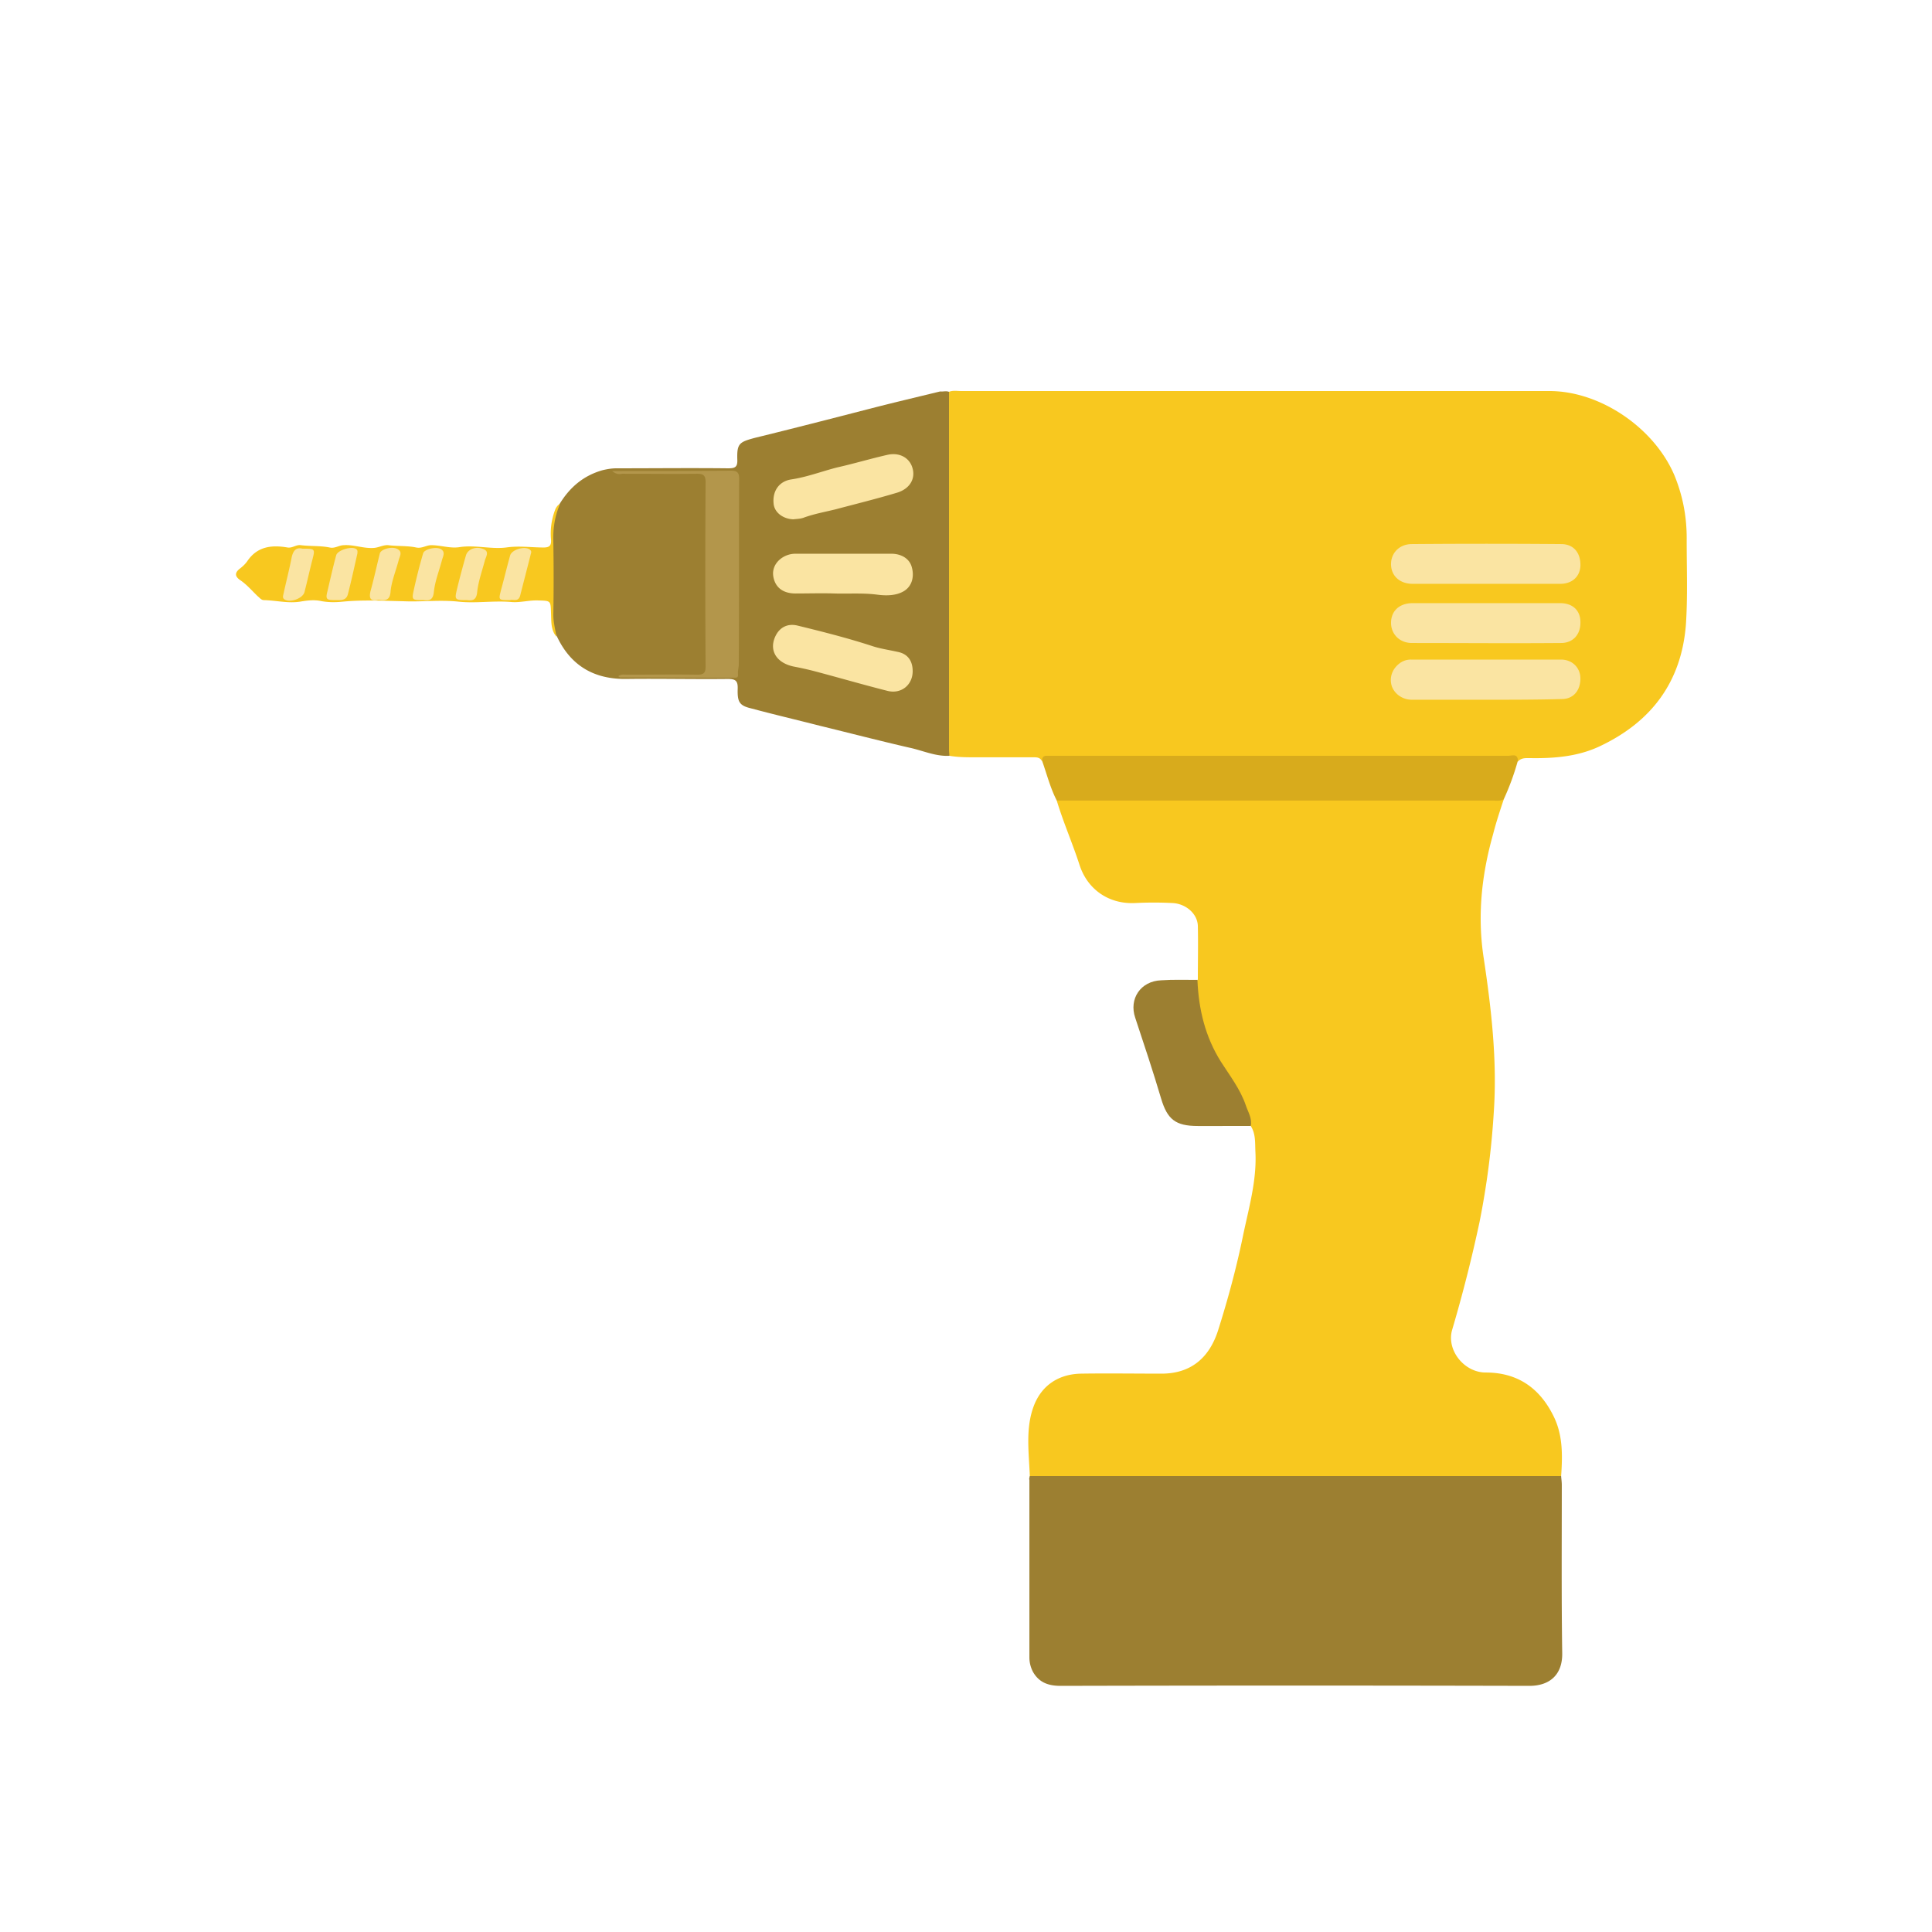 <svg xmlns="http://www.w3.org/2000/svg" width="75" height="75"><path style="stroke:none;fill-rule:nonzero;fill:#f8c81f;fill-opacity:1" d="M40.441 29.535c-.078-.137-.195-.137-.332-.137h-2.234c-.344 0-.676 0-1.02-.058-.164-.164-.12-.375-.12-.586V15.66c0-.148-.032-.332.105-.45.148-.062.316-.03.48-.03h22.828c1.997 0 4.098 1.457 4.864 3.3.328.81.476 1.633.465 2.504 0 1.094.043 2.192-.032 3.286-.18 2.207-1.336 3.75-3.332 4.695-.851.406-1.785.48-2.715.465-.18 0-.343-.016-.476.136-.195-.078-.39-.09-.602-.09H41.04a1.149 1.149 0 0 0-.599.06ZM58.379 31.02c-.149.449-.3.902-.418 1.367-.45 1.59-.617 3.191-.36 4.828.297 1.98.524 3.976.387 5.969a31.497 31.497 0 0 1-.554 4.261 56.522 56.522 0 0 1-1.063 4.184c-.226.781.465 1.652 1.305 1.652 1.215 0 2.07.582 2.61 1.649.39.75.374 1.558.316 2.386-.137.164-.332.118-.512.118h-19.5c-.211 0-.434.062-.613-.118-.032-.93-.18-1.875.164-2.761.312-.793.972-1.215 1.828-1.23 1.035-.016 2.086 0 3.12 0 1.126 0 1.845-.598 2.192-1.665.375-1.183.703-2.387.957-3.613.227-1.113.559-2.207.496-3.348-.015-.328.016-.687-.18-.988-.238-.723-.507-1.441-.96-2.055a5.88 5.88 0 0 1-.688-1.23c-.285-.645-.406-1.336-.48-2.028-.016-.117-.031-.253.074-.375 0-.687.016-1.394 0-2.082-.016-.48-.48-.87-1.004-.886a14.15 14.15 0 0 0-1.41 0c-1.02.058-1.86-.508-2.176-1.47-.27-.839-.629-1.651-.887-2.507.168-.164.391-.101.586-.101H58.02c.105 0 .242-.016.359.043Zm0 0"/><path style="stroke:none;fill-rule:nonzero;fill:#9c7f31;fill-opacity:1" d="M39.977 57.3h20.625c.011.122.027.24.027.345 0 2.175-.016 4.351.016 6.527.015.851-.497 1.273-1.274 1.273-6.062-.015-12.137-.015-18.195 0-.465 0-.84-.12-1.082-.554-.09-.18-.133-.36-.133-.555v-6.887c-.016-.043 0-.09.016-.148ZM36.84 15.21v13.903c0 .078.015.153.015.227-.539.031-1.05-.211-1.558-.317-1.172-.27-2.328-.57-3.48-.851-.887-.227-1.786-.438-2.672-.676-.434-.105-.524-.242-.508-.75.011-.316-.078-.39-.39-.39-1.294.015-2.599-.016-3.888 0-1.273.03-2.203-.497-2.746-1.665-.148-.195-.133-.453-.164-.675-.074-.84-.148-1.68-.058-2.52.058-.586-.016-1.2.238-1.758a.897.897 0 0 1 .105-.191c.391-.633.914-1.082 1.653-1.293.18-.043.36-.074.539-.074 1.437 0 2.894-.016 4.336 0 .27 0 .375-.043.36-.344-.017-.617.073-.676.687-.84 1.472-.36 2.925-.734 4.382-1.11.93-.241 1.875-.464 2.805-.69.117.015.223-.032.344.015Zm0 0"/><path style="stroke:none;fill-rule:nonzero;fill:#d8ab1c;fill-opacity:1" d="M58.379 31.02c-.133.09-.285.058-.434.058H41.024c-.254-.492-.387-1.031-.57-1.543 0-.105.03-.195.167-.195h17.926c.148 0 .375-.106.375.195a9.874 9.874 0 0 1-.543 1.485Zm0 0"/><path style="stroke:none;fill-rule:nonzero;fill:#f8c81f;fill-opacity:1" d="M21.734 19.574c-.195.465-.27.93-.254 1.442.016.945.016 1.906 0 2.847 0 .285.075.57.122.856-.227-.27-.196-.598-.211-.899-.016-.511 0-.496-.512-.511-.344-.012-.688.09-1.02.062-.687-.062-1.394.059-2.07-.016-.719-.074-1.426.016-2.129-.015-.781-.016-1.558-.059-2.34.015-.3.032-.601.032-.898-.03-.242-.044-.496-.016-.766.03-.465.075-.93-.046-1.41-.058-.105 0-.168-.094-.242-.152-.223-.211-.418-.45-.688-.63-.168-.12-.226-.253-.03-.421.12-.09.237-.196.316-.313.386-.57.945-.633 1.558-.527.195.031.328-.117.524-.09.375.047.75.016 1.113.09.207.047.36-.09.555-.09.386-.027.761.137 1.168.106.195-.016.359-.122.554-.106.36.047.735.016 1.082.09.223.047.39-.09.582-.09.375 0 .75.137 1.114.074.597-.09 1.214.09 1.796.016.497-.074.977 0 1.457 0 .223 0 .301-.074.286-.3a2.586 2.586 0 0 1 .18-1.216c.058-.09.09-.148.163-.164Zm0 0"/><path style="stroke:none;fill-rule:nonzero;fill:#9c7f31;fill-opacity:1" d="M46.484 38.04c.047 1.14.301 2.206.914 3.179.348.543.75 1.066.961 1.68.09.273.254.511.196.812H46.5c-.871 0-1.184-.258-1.426-1.066-.312-1.051-.66-2.098-1.004-3.133-.254-.739.211-1.426 1.004-1.457.465-.032.93-.016 1.41-.016Zm0 0"/><path style="stroke:none;fill-rule:nonzero;fill:#fae4a2;fill-opacity:1" d="M57.676 23.414h2.894c.48 0 .782.285.782.734.011.48-.286.813-.75.813-1.938.016-3.856 0-5.793 0-.48 0-.809-.348-.809-.781 0-.465.328-.766.84-.766h2.836ZM57.676 22.664H54.84c-.496 0-.824-.3-.84-.734-.016-.45.316-.809.809-.809 1.937-.016 3.855-.016 5.793 0 .492 0 .761.344.75.84-.016.418-.317.703-.782.703h-2.894ZM57.676 27.164h-2.867c-.36 0-.672-.223-.778-.523-.105-.317 0-.66.297-.887a.71.71 0 0 1 .453-.149h5.82c.434 0 .75.317.75.735 0 .465-.273.797-.722.797-.973.027-1.965.027-2.953.027Zm0 0"/><path style="stroke:none;fill-rule:nonzero;fill:#b3964b;fill-opacity:1" d="M23.762 18.285h.375c1.41 0 2.804 0 4.215-.015.238 0 .343.046.343.316-.015 2.398 0 4.8-.015 7.2 0 .12-.043.253-.032.374.016.137-.043.149-.132.149-1.485 0-2.957-.012-4.442-.012-.015 0-.027-.016-.074-.047.121-.09.238-.059.344-.059.918 0 1.816-.015 2.73 0 .27 0 .317-.09.317-.332a543.883 543.883 0 0 1 0-7.14c0-.254-.075-.328-.332-.328-.957.015-1.934 0-2.895 0-.105.015-.223.043-.402-.106Zm0 0"/><path style="stroke:none;fill-rule:nonzero;fill:#fae4a2;fill-opacity:1" d="M35.43 26.055c0 .539-.45.898-.977.765-.957-.242-1.918-.523-2.894-.78a12.577 12.577 0 0 0-.75-.165c-.704-.148-.989-.676-.672-1.246.164-.285.449-.434.824-.344.973.238 1.934.48 2.894.793.317.106.66.152.989.227.39.074.586.343.586.75ZM30.797 20.16c-.406-.015-.738-.27-.766-.613-.047-.48.207-.856.672-.934.617-.09 1.188-.312 1.785-.465.66-.148 1.309-.343 1.965-.492.469-.105.871.117.977.54.105.406-.121.78-.602.929-.793.238-1.59.434-2.383.645-.422.105-.855.18-1.261.332-.133.043-.27.043-.387.058ZM32.773 21.496h1.832c.391 0 .692.195.782.492.117.375.027.766-.301.961-.3.18-.691.18-1.02.137-.554-.074-1.113-.031-1.668-.047-.507-.016-1.003 0-1.511 0-.528 0-.813-.27-.871-.687-.063-.497.406-.856.855-.856h1.902ZM16.453 23.297c-.465 0-.476 0-.387-.406.106-.48.223-.946.36-1.41.043-.165.508-.27.687-.165.184.106.09.27.047.418-.105.407-.27.813-.316 1.23-.028.333-.18.36-.39.333ZM13.035 23.297c-.375 0-.406-.031-.316-.375.105-.453.21-.918.332-1.367.058-.211.644-.375.793-.227.047.047.031.094.031.152-.121.54-.238 1.079-.375 1.606-.074.238-.285.21-.465.21ZM11.746 21.3c.492 0 .492 0 .375.45-.105.406-.195.824-.3 1.23-.06.254-.571.434-.782.286-.09-.063-.043-.153-.027-.243.101-.464.222-.93.312-1.394.063-.27.18-.39.422-.328ZM14.7 23.281c-.302.074-.391-.031-.313-.347.133-.48.238-.973.36-1.454.042-.164.48-.285.687-.164.195.106.09.27.046.418-.105.407-.27.797-.316 1.2-.016.363-.18.39-.465.347ZM18.137 23.297c-.496 0-.496-.016-.39-.453.105-.434.222-.867.343-1.29.074-.238.39-.359.676-.238.238.09.105.286.058.434-.105.406-.254.809-.3 1.23-.028.317-.18.344-.387.317ZM19.8 23.297c-.464 0-.448 0-.347-.406.121-.438.227-.887.348-1.32.058-.243.597-.391.777-.227.078.062.031.136.016.21-.133.524-.27 1.051-.403 1.575-.078.258-.285.121-.39.168Zm0 0"/></svg>